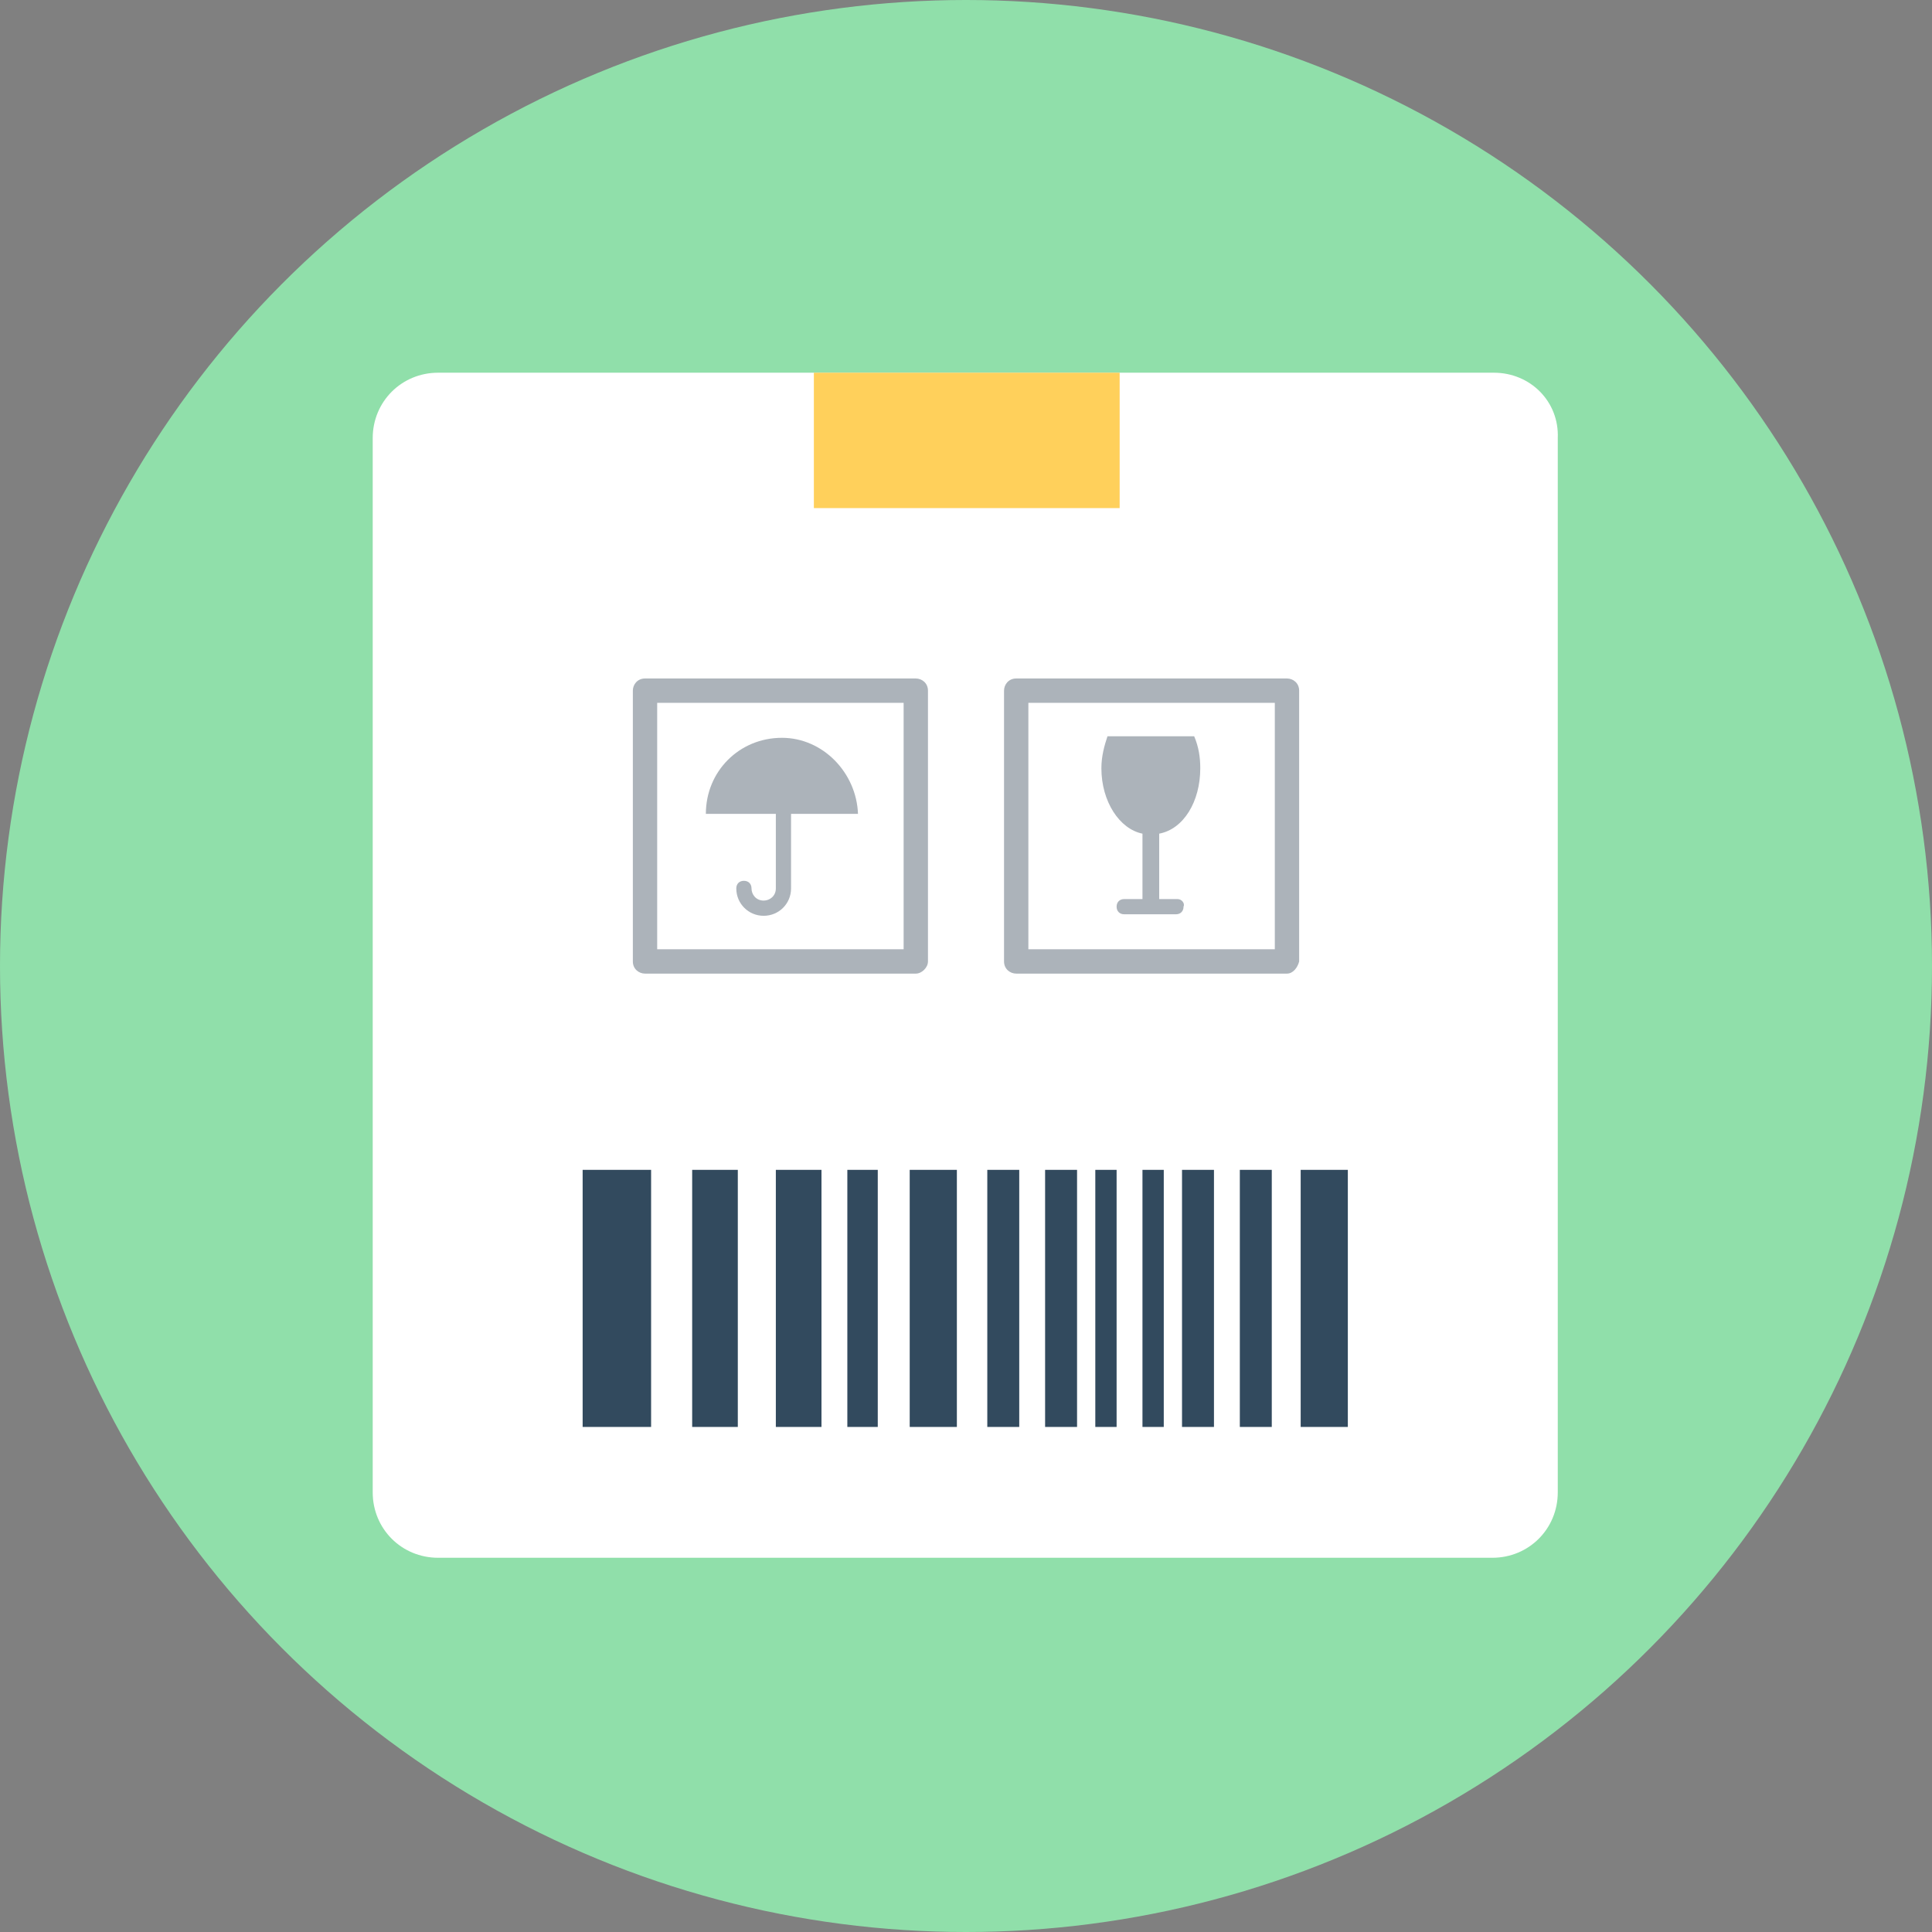 <?xml version="1.0" encoding="iso-8859-1"?>
<!-- Generator: Adobe Illustrator 19.0.0, SVG Export Plug-In . SVG Version: 6.00 Build 0)  -->
<svg xmlns="http://www.w3.org/2000/svg" xmlns:xlink="http://www.w3.org/1999/xlink" version="1.1" id="Layer_1" x="0px" y="0px" viewBox="0 0 508 508" style="enable-background:new 0 0 508 508;" xml:space="preserve">
<rect x="0" y="0" width="508" height="508" fill="#808080" stroke="none"/>
<circle style="fill:#90DFAA;" cx="254" cy="254" r="254"/>
<path style="fill:#FFFFFF;" d="M392.8,98H115.2c-9.6,0-17.2,7.6-17.2,17.2v277.2c0,9.6,7.6,17.2,17.2,17.2h277.2  c9.6,0,17.2-7.6,17.2-17.2V115.2C410,105.6,402.4,98,392.8,98z"/>
<g>
	<rect x="153.2" y="307.6" style="fill:#324A5E;" width="18" height="67.6"/>
	<rect x="182" y="307.6" style="fill:#324A5E;" width="12" height="67.6"/>
	<rect x="204" y="307.6" style="fill:#324A5E;" width="12" height="67.6"/>
	<rect x="222.8" y="307.6" style="fill:#324A5E;" width="8" height="67.6"/>
	<rect x="239.2" y="307.6" style="fill:#324A5E;" width="12.4" height="67.6"/>
	<rect x="259.6" y="307.6" style="fill:#324A5E;" width="8.4" height="67.6"/>
	<rect x="274.8" y="307.6" style="fill:#324A5E;" width="8.4" height="67.6"/>
	<rect x="288" y="307.6" style="fill:#324A5E;" width="5.6" height="67.6"/>
	<rect x="342" y="307.6" style="fill:#324A5E;" width="12.4" height="67.6"/>
	<rect x="326" y="307.6" style="fill:#324A5E;" width="8.4" height="67.6"/>
	<rect x="310.8" y="307.6" style="fill:#324A5E;" width="8.4" height="67.6"/>
	<rect x="300.4" y="307.6" style="fill:#324A5E;" width="5.6" height="67.6"/>
</g>
<rect x="214" y="98" style="fill:#FFD05B;" width="80.4" height="35.6"/>
<g>
	<path style="fill:#ACB3BA;" d="M225.6,214c-0.4-10.8-9.2-20-20-20c-11.2,0-20,8.8-20,20H204v19.6c0,2-1.6,3.2-3.2,3.2   c-2,0-3.2-1.6-3.2-3.2c0-1.2-0.8-2-2-2s-2,0.8-2,2c0,4,3.2,7.2,7.2,7.2s7.2-3.2,7.2-7.2V214H225.6z"/>
	<path style="fill:#ACB3BA;" d="M309.6,236.4h-4.8v-17.2c6.4-1.2,10.8-8.4,10.8-17.2c0-2.8-0.4-5.6-1.6-8.4h-22.8   c-0.8,2.4-1.6,5.2-1.6,8.4c0,8.8,4.8,16,10.8,17.2v17.2h-4.8c-1.2,0-2,0.8-2,2s0.8,2,2,2h6.8l0,0l0,0h6.8c1.2,0,2-0.8,2-2   C311.6,237.6,310.8,236.4,309.6,236.4z"/>
	<path style="fill:#ACB3BA;" d="M240.8,256h-71.2c-1.6,0-3.2-1.2-3.2-3.2v-71.2c0-1.6,1.2-3.2,3.2-3.2h71.2c1.6,0,3.2,1.2,3.2,3.2   v71.2C244,254.4,242.4,256,240.8,256z M172.8,249.6h64.8v-64.8h-64.8V249.6z"/>
	<path style="fill:#ACB3BA;" d="M338.4,256h-71.2c-1.6,0-3.2-1.2-3.2-3.2v-71.2c0-1.6,1.2-3.2,3.2-3.2h71.2c1.6,0,3.2,1.2,3.2,3.2   v71.2C341.2,254.4,340,256,338.4,256z M270.4,249.6h64.8v-64.8h-64.8V249.6z"/>
</g>
<g>
</g>
<g>
</g>
<g>
</g>
<g>
</g>
<g>
</g>
<g>
</g>
<g>
</g>
<g>
</g>
<g>
</g>
<g>
</g>
<g>
</g>
<g>
</g>
<g>
</g>
<g>
</g>
<g>
</g>
</svg>
